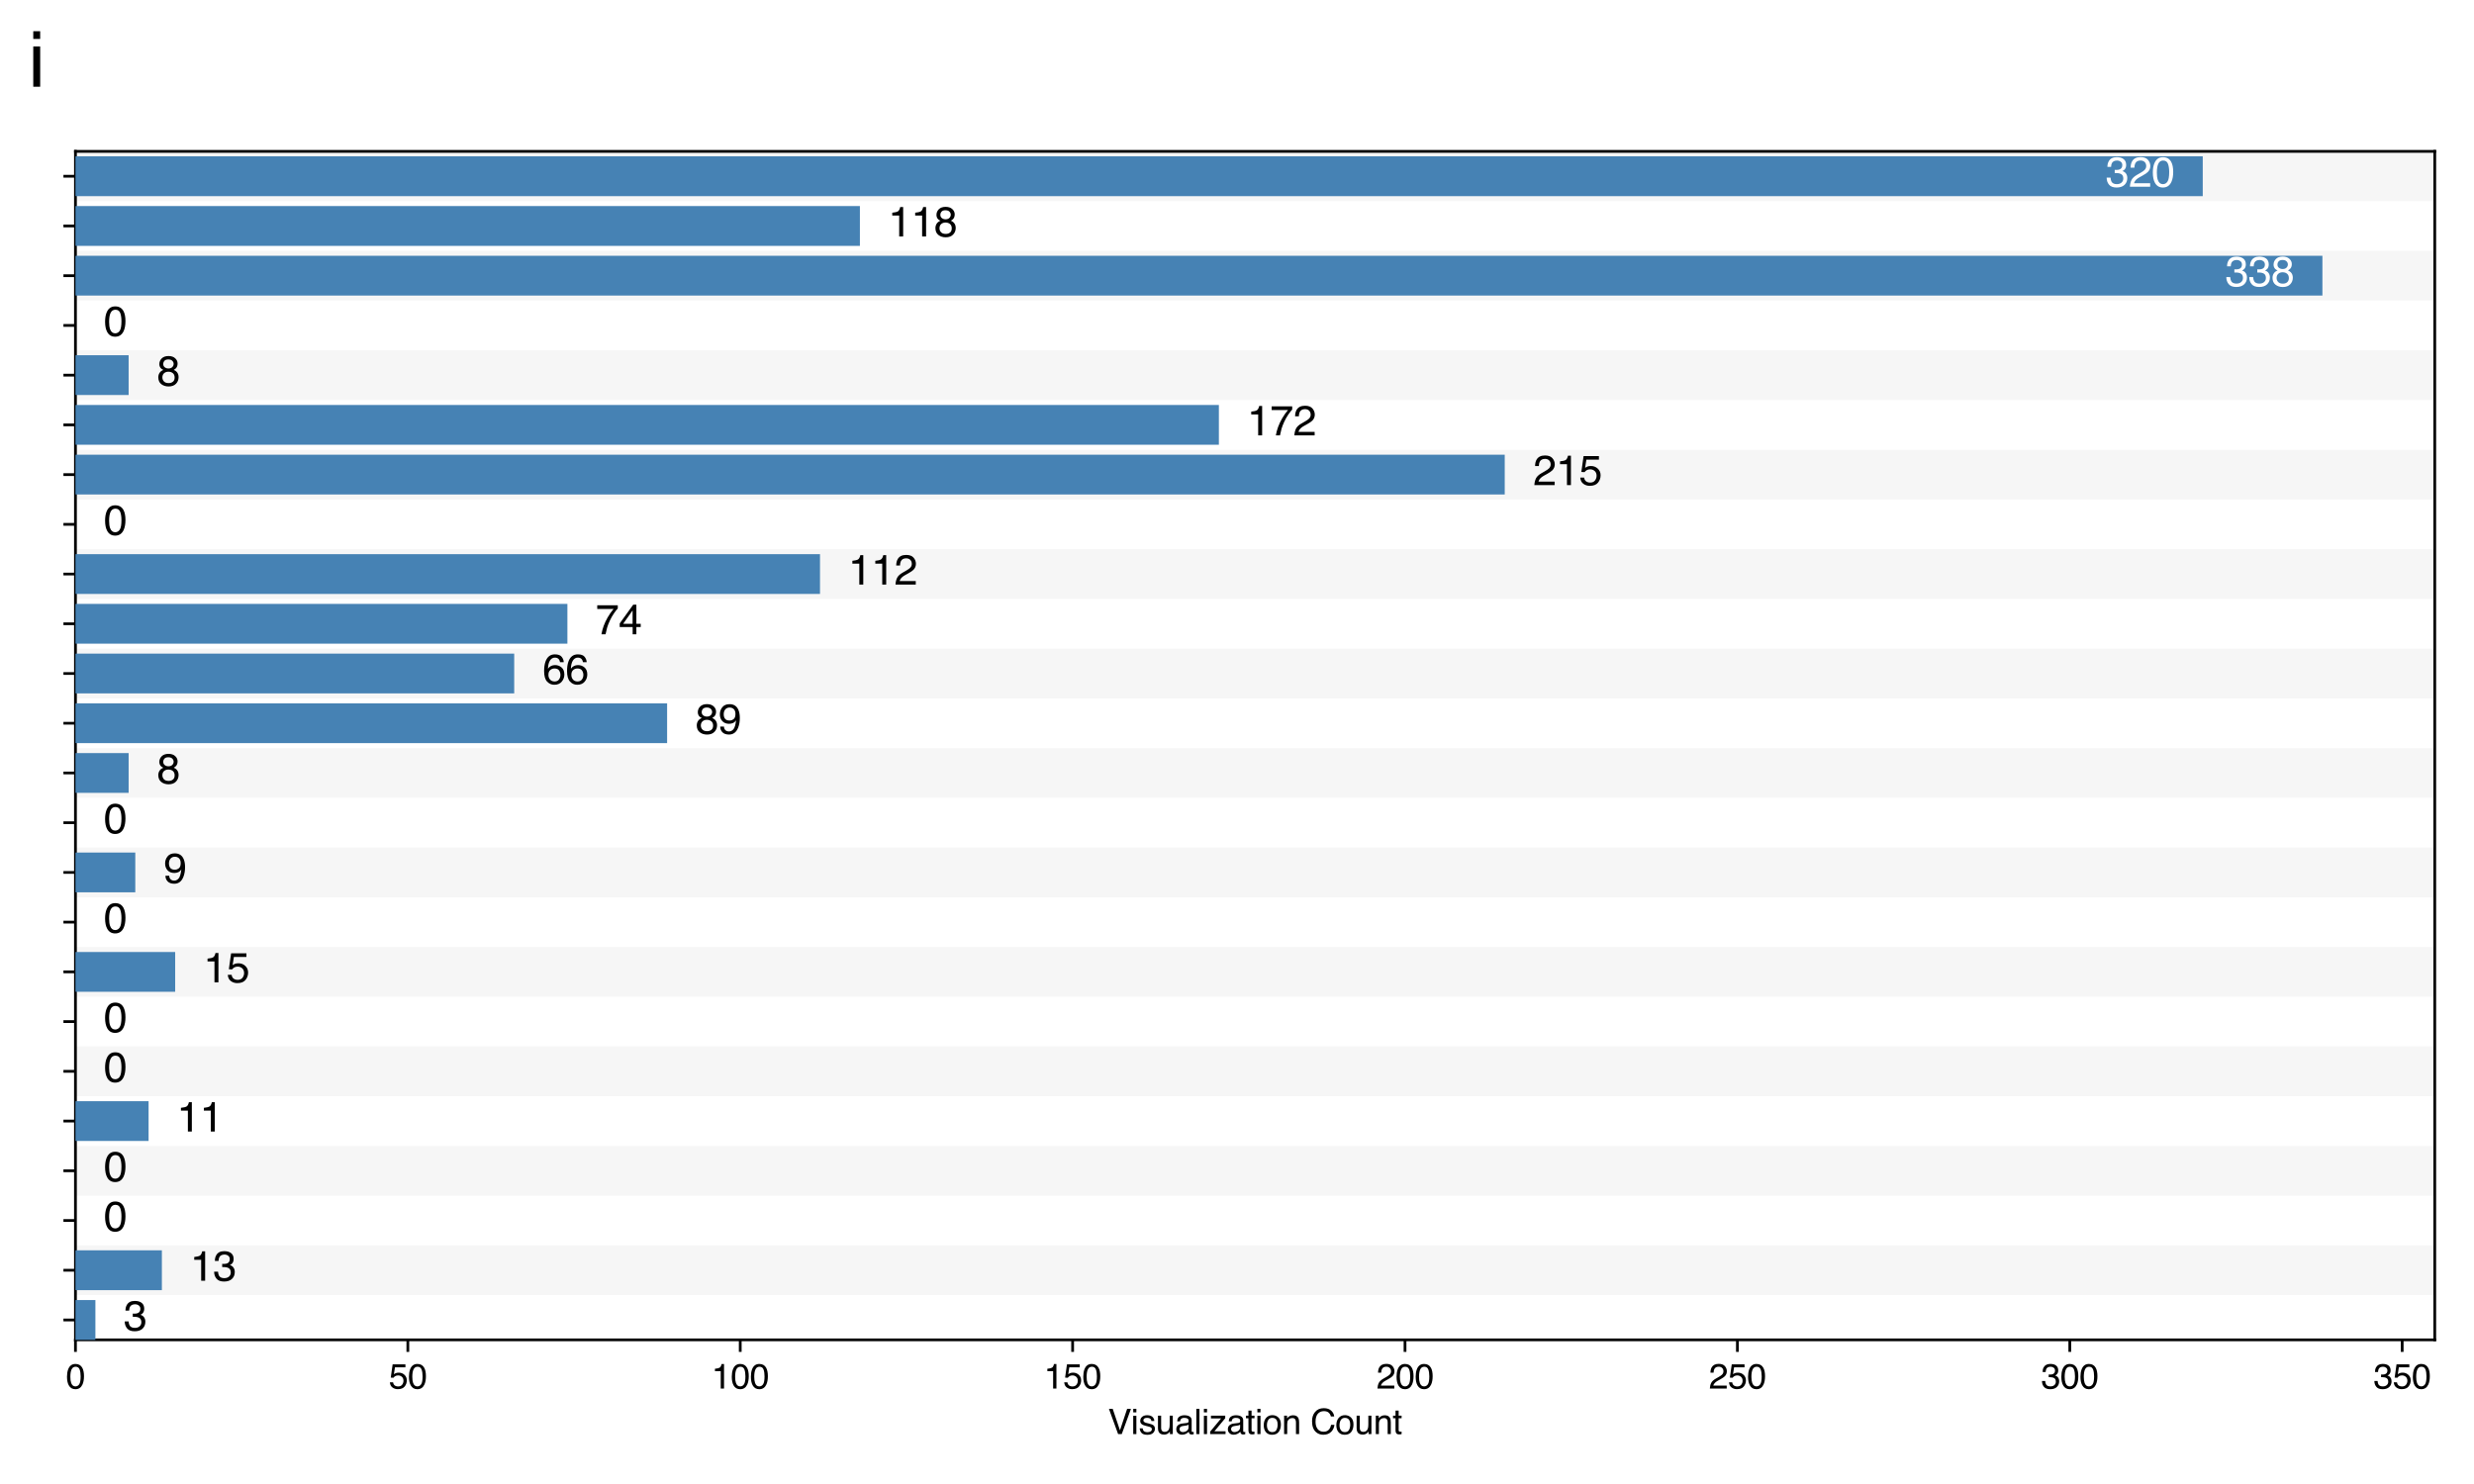 <?xml version="1.0" encoding="utf-8" standalone="no"?>
<!DOCTYPE svg PUBLIC "-//W3C//DTD SVG 1.1//EN"
  "http://www.w3.org/Graphics/SVG/1.1/DTD/svg11.dtd">
<svg xmlns:xlink="http://www.w3.org/1999/xlink" width="720pt" height="432pt" viewBox="0 0 720 432" xmlns="http://www.w3.org/2000/svg" version="1.1">
 <defs>
  <style type="text/css">*{stroke-linejoin: round; stroke-linecap: butt}</style>
 </defs>
 <g id="figure_1">
  <g id="patch_1">
   <path d="M 0 432 
L 720 432 
L 720 0 
L 0 0 
z
" style="fill: #ffffff"/>
  </g>
  <g id="axes_1">
   <g id="patch_2">
    <path d="M 21.96 390.04 
L 708.579 390.04 
L 708.579 44.064 
L 21.96 44.064 
z
" style="fill: #ffffff"/>
   </g>
   <g id="patch_3">
    <path d="M 21.96 44.064 
L 708.579 44.064 
L 708.579 58.54 
L 21.96 58.54 
z
" clip-path="url(#p49ecd5f706)" style="fill: #d3d3d3; opacity: 0.2"/>
   </g>
   <g id="patch_4">
    <path d="M 21.96 73.016 
L 708.579 73.016 
L 708.579 87.492 
L 21.96 87.492 
z
" clip-path="url(#p49ecd5f706)" style="fill: #d3d3d3; opacity: 0.2"/>
   </g>
   <g id="patch_5">
    <path d="M 21.96 101.968 
L 708.579 101.968 
L 708.579 116.444 
L 21.96 116.444 
z
" clip-path="url(#p49ecd5f706)" style="fill: #d3d3d3; opacity: 0.2"/>
   </g>
   <g id="patch_6">
    <path d="M 21.96 130.92 
L 708.579 130.92 
L 708.579 145.396 
L 21.96 145.396 
z
" clip-path="url(#p49ecd5f706)" style="fill: #d3d3d3; opacity: 0.2"/>
   </g>
   <g id="patch_7">
    <path d="M 21.96 159.872 
L 708.579 159.872 
L 708.579 174.348 
L 21.96 174.348 
z
" clip-path="url(#p49ecd5f706)" style="fill: #d3d3d3; opacity: 0.2"/>
   </g>
   <g id="patch_8">
    <path d="M 21.96 188.824 
L 708.579 188.824 
L 708.579 203.3 
L 21.96 203.3 
z
" clip-path="url(#p49ecd5f706)" style="fill: #d3d3d3; opacity: 0.2"/>
   </g>
   <g id="patch_9">
    <path d="M 21.96 217.776 
L 708.579 217.776 
L 708.579 232.252 
L 21.96 232.252 
z
" clip-path="url(#p49ecd5f706)" style="fill: #d3d3d3; opacity: 0.2"/>
   </g>
   <g id="patch_10">
    <path d="M 21.96 246.728 
L 708.579 246.728 
L 708.579 261.204 
L 21.96 261.204 
z
" clip-path="url(#p49ecd5f706)" style="fill: #d3d3d3; opacity: 0.2"/>
   </g>
   <g id="patch_11">
    <path d="M 21.96 275.68 
L 708.579 275.68 
L 708.579 290.156 
L 21.96 290.156 
z
" clip-path="url(#p49ecd5f706)" style="fill: #d3d3d3; opacity: 0.2"/>
   </g>
   <g id="patch_12">
    <path d="M 21.96 304.632 
L 708.579 304.632 
L 708.579 319.108 
L 21.96 319.108 
z
" clip-path="url(#p49ecd5f706)" style="fill: #d3d3d3; opacity: 0.2"/>
   </g>
   <g id="patch_13">
    <path d="M 21.96 333.584 
L 708.579 333.584 
L 708.579 348.06 
L 21.96 348.06 
z
" clip-path="url(#p49ecd5f706)" style="fill: #d3d3d3; opacity: 0.2"/>
   </g>
   <g id="patch_14">
    <path d="M 21.96 362.536 
L 708.579 362.536 
L 708.579 377.012 
L 21.96 377.012 
z
" clip-path="url(#p49ecd5f706)" style="fill: #d3d3d3; opacity: 0.2"/>
   </g>
   <g id="matplotlib.axis_1">
    <g id="xtick_1">
     <g id="line2d_1">
      <defs>
       <path id="m93c057d942" d="M 0 0 
L 0 3.5 
" style="stroke: #000000; stroke-width: 0.8"/>
      </defs>
      <g>
       <use xlink:href="#m93c057d942" x="21.96" y="390.04" style="stroke: #000000; stroke-width: 0.8"/>
      </g>
     </g>
     <g id="text_1">
      <!-- 0 -->
      <g transform="translate(19.18 404.213) scale(0.1 -0.1)">
       <defs>
        <path id="Helvetica-30" d="M 1731 4475 
Q 2600 4475 2988 3759 
Q 3288 3206 3288 2244 
Q 3288 1331 3016 734 
Q 2622 -122 1728 -122 
Q 922 -122 528 578 
Q 200 1163 200 2147 
Q 200 2909 397 3456 
Q 766 4475 1731 4475 
z
M 1725 391 
Q 2163 391 2422 778 
Q 2681 1166 2681 2222 
Q 2681 2984 2493 3476 
Q 2306 3969 1766 3969 
Q 1269 3969 1039 3501 
Q 809 3034 809 2125 
Q 809 1441 956 1025 
Q 1181 391 1725 391 
z
" transform="scale(0.016)"/>
       </defs>
       <use xlink:href="#Helvetica-30"/>
      </g>
     </g>
    </g>
    <g id="xtick_2">
     <g id="line2d_2">
      <g>
       <use xlink:href="#m93c057d942" x="118.694" y="390.04" style="stroke: #000000; stroke-width: 0.8"/>
      </g>
     </g>
     <g id="text_2">
      <!-- 50 -->
      <g transform="translate(113.133 404.213) scale(0.1 -0.1)">
       <defs>
        <path id="Helvetica-35" d="M 791 1141 
Q 847 659 1238 475 
Q 1438 381 1700 381 
Q 2200 381 2440 700 
Q 2681 1019 2681 1406 
Q 2681 1875 2395 2131 
Q 2109 2388 1709 2388 
Q 1419 2388 1211 2275 
Q 1003 2163 856 1963 
L 369 1991 
L 709 4400 
L 3034 4400 
L 3034 3856 
L 1131 3856 
L 941 2613 
Q 1097 2731 1238 2791 
Q 1488 2894 1816 2894 
Q 2431 2894 2859 2497 
Q 3288 2100 3288 1491 
Q 3288 856 2895 371 
Q 2503 -113 1644 -113 
Q 1097 -113 676 195 
Q 256 503 206 1141 
L 791 1141 
z
" transform="scale(0.016)"/>
       </defs>
       <use xlink:href="#Helvetica-35"/>
       <use xlink:href="#Helvetica-30" transform="translate(55.615 0)"/>
      </g>
     </g>
    </g>
    <g id="xtick_3">
     <g id="line2d_3">
      <g>
       <use xlink:href="#m93c057d942" x="215.428" y="390.04" style="stroke: #000000; stroke-width: 0.8"/>
      </g>
     </g>
     <g id="text_3">
      <!-- 100 -->
      <g transform="translate(207.087 404.213) scale(0.1 -0.1)">
       <defs>
        <path id="Helvetica-31" d="M 613 3169 
L 613 3600 
Q 1222 3659 1462 3798 
Q 1703 3938 1822 4456 
L 2266 4456 
L 2266 0 
L 1666 0 
L 1666 3169 
L 613 3169 
z
" transform="scale(0.016)"/>
       </defs>
       <use xlink:href="#Helvetica-31"/>
       <use xlink:href="#Helvetica-30" transform="translate(55.615 0)"/>
       <use xlink:href="#Helvetica-30" transform="translate(111.23 0)"/>
      </g>
     </g>
    </g>
    <g id="xtick_4">
     <g id="line2d_4">
      <g>
       <use xlink:href="#m93c057d942" x="312.163" y="390.04" style="stroke: #000000; stroke-width: 0.8"/>
      </g>
     </g>
     <g id="text_4">
      <!-- 150 -->
      <g transform="translate(303.821 404.213) scale(0.1 -0.1)">
       <use xlink:href="#Helvetica-31"/>
       <use xlink:href="#Helvetica-35" transform="translate(55.615 0)"/>
       <use xlink:href="#Helvetica-30" transform="translate(111.23 0)"/>
      </g>
     </g>
    </g>
    <g id="xtick_5">
     <g id="line2d_5">
      <g>
       <use xlink:href="#m93c057d942" x="408.897" y="390.04" style="stroke: #000000; stroke-width: 0.8"/>
      </g>
     </g>
     <g id="text_5">
      <!-- 200 -->
      <g transform="translate(400.555 404.213) scale(0.1 -0.1)">
       <defs>
        <path id="Helvetica-32" d="M 200 0 
Q 231 578 439 1006 
Q 647 1434 1250 1784 
L 1850 2131 
Q 2253 2366 2416 2531 
Q 2672 2791 2672 3125 
Q 2672 3516 2437 3745 
Q 2203 3975 1813 3975 
Q 1234 3975 1013 3538 
Q 894 3303 881 2888 
L 309 2888 
Q 319 3472 525 3841 
Q 891 4491 1816 4491 
Q 2584 4491 2939 4075 
Q 3294 3659 3294 3150 
Q 3294 2613 2916 2231 
Q 2697 2009 2131 1694 
L 1703 1456 
Q 1397 1288 1222 1134 
Q 909 863 828 531 
L 3272 531 
L 3272 0 
L 200 0 
z
" transform="scale(0.016)"/>
       </defs>
       <use xlink:href="#Helvetica-32"/>
       <use xlink:href="#Helvetica-30" transform="translate(55.615 0)"/>
       <use xlink:href="#Helvetica-30" transform="translate(111.23 0)"/>
      </g>
     </g>
    </g>
    <g id="xtick_6">
     <g id="line2d_6">
      <g>
       <use xlink:href="#m93c057d942" x="505.631" y="390.04" style="stroke: #000000; stroke-width: 0.8"/>
      </g>
     </g>
     <g id="text_6">
      <!-- 250 -->
      <g transform="translate(497.289 404.213) scale(0.1 -0.1)">
       <use xlink:href="#Helvetica-32"/>
       <use xlink:href="#Helvetica-35" transform="translate(55.615 0)"/>
       <use xlink:href="#Helvetica-30" transform="translate(111.23 0)"/>
      </g>
     </g>
    </g>
    <g id="xtick_7">
     <g id="line2d_7">
      <g>
       <use xlink:href="#m93c057d942" x="602.365" y="390.04" style="stroke: #000000; stroke-width: 0.8"/>
      </g>
     </g>
     <g id="text_7">
      <!-- 300 -->
      <g transform="translate(594.024 404.213) scale(0.1 -0.1)">
       <defs>
        <path id="Helvetica-33" d="M 1663 -122 
Q 869 -122 511 314 
Q 153 750 153 1375 
L 741 1375 
Q 778 941 903 744 
Q 1122 391 1694 391 
Q 2138 391 2406 628 
Q 2675 866 2675 1241 
Q 2675 1703 2392 1887 
Q 2109 2072 1606 2072 
Q 1550 2072 1492 2070 
Q 1434 2069 1375 2066 
L 1375 2563 
Q 1463 2553 1522 2550 
Q 1581 2547 1650 2547 
Q 1966 2547 2169 2647 
Q 2525 2822 2525 3272 
Q 2525 3606 2287 3787 
Q 2050 3969 1734 3969 
Q 1172 3969 956 3594 
Q 838 3388 822 3006 
L 266 3006 
Q 266 3506 466 3856 
Q 809 4481 1675 4481 
Q 2359 4481 2734 4176 
Q 3109 3872 3109 3294 
Q 3109 2881 2888 2625 
Q 2750 2466 2531 2375 
Q 2884 2278 3082 2001 
Q 3281 1725 3281 1325 
Q 3281 684 2859 281 
Q 2438 -122 1663 -122 
z
" transform="scale(0.016)"/>
       </defs>
       <use xlink:href="#Helvetica-33"/>
       <use xlink:href="#Helvetica-30" transform="translate(55.615 0)"/>
       <use xlink:href="#Helvetica-30" transform="translate(111.23 0)"/>
      </g>
     </g>
    </g>
    <g id="xtick_8">
     <g id="line2d_8">
      <g>
       <use xlink:href="#m93c057d942" x="699.099" y="390.04" style="stroke: #000000; stroke-width: 0.8"/>
      </g>
     </g>
     <g id="text_8">
      <!-- 350 -->
      <g transform="translate(690.758 404.213) scale(0.1 -0.1)">
       <use xlink:href="#Helvetica-33"/>
       <use xlink:href="#Helvetica-35" transform="translate(55.615 0)"/>
       <use xlink:href="#Helvetica-30" transform="translate(111.23 0)"/>
      </g>
     </g>
    </g>
    <g id="text_9">
     <!-- Visualization Count -->
     <g transform="translate(322.469 417.471) scale(0.1 -0.1)">
      <defs>
       <path id="Helvetica-56" d="M 850 4591 
L 2169 681 
L 3472 4591 
L 4169 4591 
L 2494 0 
L 1834 0 
L 163 4591 
L 850 4591 
z
" transform="scale(0.016)"/>
       <path id="Helvetica-69" d="M 413 3331 
L 984 3331 
L 984 0 
L 413 0 
L 413 3331 
z
M 413 4591 
L 984 4591 
L 984 3953 
L 413 3953 
L 413 4591 
z
" transform="scale(0.016)"/>
       <path id="Helvetica-73" d="M 747 1050 
Q 772 769 888 619 
Q 1100 347 1625 347 
Q 1938 347 2175 483 
Q 2413 619 2413 903 
Q 2413 1119 2222 1231 
Q 2100 1300 1741 1391 
L 1294 1503 
Q 866 1609 663 1741 
Q 300 1969 300 2372 
Q 300 2847 642 3140 
Q 984 3434 1563 3434 
Q 2319 3434 2653 2991 
Q 2863 2709 2856 2384 
L 2325 2384 
Q 2309 2575 2191 2731 
Q 1997 2953 1519 2953 
Q 1200 2953 1036 2831 
Q 872 2709 872 2509 
Q 872 2291 1088 2159 
Q 1213 2081 1456 2022 
L 1828 1931 
Q 2434 1784 2641 1647 
Q 2969 1431 2969 969 
Q 2969 522 2630 197 
Q 2291 -128 1597 -128 
Q 850 -128 539 211 
Q 228 550 206 1050 
L 747 1050 
z
M 1578 3428 
L 1578 3428 
z
" transform="scale(0.016)"/>
       <path id="Helvetica-75" d="M 975 3347 
L 975 1125 
Q 975 869 1056 706 
Q 1206 406 1616 406 
Q 2203 406 2416 931 
Q 2531 1213 2531 1703 
L 2531 3347 
L 3094 3347 
L 3094 0 
L 2563 0 
L 2569 494 
Q 2459 303 2297 172 
Q 1975 -91 1516 -91 
Q 800 -91 541 388 
Q 400 644 400 1072 
L 400 3347 
L 975 3347 
z
M 1747 3428 
L 1747 3428 
z
" transform="scale(0.016)"/>
       <path id="Helvetica-61" d="M 844 891 
Q 844 647 1022 506 
Q 1200 366 1444 366 
Q 1741 366 2019 503 
Q 2488 731 2488 1250 
L 2488 1703 
Q 2384 1638 2221 1594 
Q 2059 1550 1903 1531 
L 1563 1488 
Q 1256 1447 1103 1359 
Q 844 1213 844 891 
z
M 2206 2028 
Q 2400 2053 2466 2191 
Q 2503 2266 2503 2406 
Q 2503 2694 2298 2823 
Q 2094 2953 1713 2953 
Q 1272 2953 1088 2716 
Q 984 2584 953 2325 
L 428 2325 
Q 444 2944 830 3186 
Q 1216 3428 1725 3428 
Q 2316 3428 2684 3203 
Q 3050 2978 3050 2503 
L 3050 575 
Q 3050 488 3086 434 
Q 3122 381 3238 381 
Q 3275 381 3322 386 
Q 3369 391 3422 400 
L 3422 -16 
Q 3291 -53 3222 -62 
Q 3153 -72 3034 -72 
Q 2744 -72 2613 134 
Q 2544 244 2516 444 
Q 2344 219 2022 53 
Q 1700 -113 1313 -113 
Q 847 -113 551 170 
Q 256 453 256 878 
Q 256 1344 547 1600 
Q 838 1856 1309 1916 
L 2206 2028 
z
M 1741 3428 
L 1741 3428 
z
" transform="scale(0.016)"/>
       <path id="Helvetica-6c" d="M 428 4591 
L 991 4591 
L 991 0 
L 428 0 
L 428 4591 
z
" transform="scale(0.016)"/>
       <path id="Helvetica-7a" d="M 163 444 
L 2147 2844 
L 309 2844 
L 309 3347 
L 2903 3347 
L 2903 2888 
L 931 503 
L 2963 503 
L 2963 0 
L 163 0 
L 163 444 
z
M 1609 3428 
L 1609 3428 
z
" transform="scale(0.016)"/>
       <path id="Helvetica-74" d="M 525 4281 
L 1094 4281 
L 1094 3347 
L 1628 3347 
L 1628 2888 
L 1094 2888 
L 1094 703 
Q 1094 528 1213 469 
Q 1278 434 1431 434 
Q 1472 434 1519 436 
Q 1566 438 1628 444 
L 1628 0 
Q 1531 -28 1426 -40 
Q 1322 -53 1200 -53 
Q 806 -53 665 148 
Q 525 350 525 672 
L 525 2888 
L 72 2888 
L 72 3347 
L 525 3347 
L 525 4281 
z
" transform="scale(0.016)"/>
       <path id="Helvetica-6f" d="M 1741 363 
Q 2300 363 2508 786 
Q 2716 1209 2716 1728 
Q 2716 2197 2566 2491 
Q 2328 2953 1747 2953 
Q 1231 2953 997 2559 
Q 763 2166 763 1609 
Q 763 1075 997 719 
Q 1231 363 1741 363 
z
M 1763 3444 
Q 2409 3444 2856 3012 
Q 3303 2581 3303 1744 
Q 3303 934 2909 406 
Q 2516 -122 1688 -122 
Q 997 -122 590 345 
Q 184 813 184 1600 
Q 184 2444 612 2944 
Q 1041 3444 1763 3444 
z
M 1744 3428 
L 1744 3428 
z
" transform="scale(0.016)"/>
       <path id="Helvetica-6e" d="M 413 3347 
L 947 3347 
L 947 2872 
Q 1184 3166 1450 3294 
Q 1716 3422 2041 3422 
Q 2753 3422 3003 2925 
Q 3141 2653 3141 2147 
L 3141 0 
L 2569 0 
L 2569 2109 
Q 2569 2416 2478 2603 
Q 2328 2916 1934 2916 
Q 1734 2916 1606 2875 
Q 1375 2806 1200 2600 
Q 1059 2434 1017 2257 
Q 975 2081 975 1753 
L 975 0 
L 413 0 
L 413 3347 
z
M 1734 3428 
L 1734 3428 
z
" transform="scale(0.016)"/>
       <path id="Helvetica-20" transform="scale(0.016)"/>
       <path id="Helvetica-43" d="M 2422 4716 
Q 3294 4716 3775 4256 
Q 4256 3797 4309 3213 
L 3703 3213 
Q 3600 3656 3292 3915 
Q 2984 4175 2428 4175 
Q 1750 4175 1333 3698 
Q 916 3222 916 2238 
Q 916 1431 1292 929 
Q 1669 428 2416 428 
Q 3103 428 3463 956 
Q 3653 1234 3747 1688 
L 4353 1688 
Q 4272 963 3816 472 
Q 3269 -119 2341 -119 
Q 1541 -119 997 366 
Q 281 1006 281 2344 
Q 281 3359 819 4009 
Q 1400 4716 2422 4716 
z
M 2297 4716 
L 2297 4716 
z
" transform="scale(0.016)"/>
      </defs>
      <use xlink:href="#Helvetica-56"/>
      <use xlink:href="#Helvetica-69" transform="translate(66.699 0)"/>
      <use xlink:href="#Helvetica-73" transform="translate(88.916 0)"/>
      <use xlink:href="#Helvetica-75" transform="translate(138.916 0)"/>
      <use xlink:href="#Helvetica-61" transform="translate(194.531 0)"/>
      <use xlink:href="#Helvetica-6c" transform="translate(250.146 0)"/>
      <use xlink:href="#Helvetica-69" transform="translate(272.363 0)"/>
      <use xlink:href="#Helvetica-7a" transform="translate(294.58 0)"/>
      <use xlink:href="#Helvetica-61" transform="translate(344.58 0)"/>
      <use xlink:href="#Helvetica-74" transform="translate(400.195 0)"/>
      <use xlink:href="#Helvetica-69" transform="translate(427.979 0)"/>
      <use xlink:href="#Helvetica-6f" transform="translate(450.195 0)"/>
      <use xlink:href="#Helvetica-6e" transform="translate(505.811 0)"/>
      <use xlink:href="#Helvetica-20" transform="translate(561.426 0)"/>
      <use xlink:href="#Helvetica-43" transform="translate(589.209 0)"/>
      <use xlink:href="#Helvetica-6f" transform="translate(661.426 0)"/>
      <use xlink:href="#Helvetica-75" transform="translate(717.041 0)"/>
      <use xlink:href="#Helvetica-6e" transform="translate(772.656 0)"/>
      <use xlink:href="#Helvetica-74" transform="translate(828.271 0)"/>
     </g>
    </g>
   </g>
   <g id="matplotlib.axis_2">
    <g id="ytick_1">
     <g id="line2d_9">
      <defs>
       <path id="m9083e3bf44" d="M 0 0 
L -3.5 0 
" style="stroke: #000000; stroke-width: 0.8"/>
      </defs>
      <g>
       <use xlink:href="#m9083e3bf44" x="21.96" y="51.302" style="stroke: #000000; stroke-width: 0.8"/>
      </g>
     </g>
    </g>
    <g id="ytick_2">
     <g id="line2d_10">
      <g>
       <use xlink:href="#m9083e3bf44" x="21.96" y="65.778" style="stroke: #000000; stroke-width: 0.8"/>
      </g>
     </g>
    </g>
    <g id="ytick_3">
     <g id="line2d_11">
      <g>
       <use xlink:href="#m9083e3bf44" x="21.96" y="80.254" style="stroke: #000000; stroke-width: 0.8"/>
      </g>
     </g>
    </g>
    <g id="ytick_4">
     <g id="line2d_12">
      <g>
       <use xlink:href="#m9083e3bf44" x="21.96" y="94.73" style="stroke: #000000; stroke-width: 0.8"/>
      </g>
     </g>
    </g>
    <g id="ytick_5">
     <g id="line2d_13">
      <g>
       <use xlink:href="#m9083e3bf44" x="21.96" y="109.206" style="stroke: #000000; stroke-width: 0.8"/>
      </g>
     </g>
    </g>
    <g id="ytick_6">
     <g id="line2d_14">
      <g>
       <use xlink:href="#m9083e3bf44" x="21.96" y="123.682" style="stroke: #000000; stroke-width: 0.8"/>
      </g>
     </g>
    </g>
    <g id="ytick_7">
     <g id="line2d_15">
      <g>
       <use xlink:href="#m9083e3bf44" x="21.96" y="138.158" style="stroke: #000000; stroke-width: 0.8"/>
      </g>
     </g>
    </g>
    <g id="ytick_8">
     <g id="line2d_16">
      <g>
       <use xlink:href="#m9083e3bf44" x="21.96" y="152.634" style="stroke: #000000; stroke-width: 0.8"/>
      </g>
     </g>
    </g>
    <g id="ytick_9">
     <g id="line2d_17">
      <g>
       <use xlink:href="#m9083e3bf44" x="21.96" y="167.11" style="stroke: #000000; stroke-width: 0.8"/>
      </g>
     </g>
    </g>
    <g id="ytick_10">
     <g id="line2d_18">
      <g>
       <use xlink:href="#m9083e3bf44" x="21.96" y="181.586" style="stroke: #000000; stroke-width: 0.8"/>
      </g>
     </g>
    </g>
    <g id="ytick_11">
     <g id="line2d_19">
      <g>
       <use xlink:href="#m9083e3bf44" x="21.96" y="196.062" style="stroke: #000000; stroke-width: 0.8"/>
      </g>
     </g>
    </g>
    <g id="ytick_12">
     <g id="line2d_20">
      <g>
       <use xlink:href="#m9083e3bf44" x="21.96" y="210.538" style="stroke: #000000; stroke-width: 0.8"/>
      </g>
     </g>
    </g>
    <g id="ytick_13">
     <g id="line2d_21">
      <g>
       <use xlink:href="#m9083e3bf44" x="21.96" y="225.014" style="stroke: #000000; stroke-width: 0.8"/>
      </g>
     </g>
    </g>
    <g id="ytick_14">
     <g id="line2d_22">
      <g>
       <use xlink:href="#m9083e3bf44" x="21.96" y="239.49" style="stroke: #000000; stroke-width: 0.8"/>
      </g>
     </g>
    </g>
    <g id="ytick_15">
     <g id="line2d_23">
      <g>
       <use xlink:href="#m9083e3bf44" x="21.96" y="253.966" style="stroke: #000000; stroke-width: 0.8"/>
      </g>
     </g>
    </g>
    <g id="ytick_16">
     <g id="line2d_24">
      <g>
       <use xlink:href="#m9083e3bf44" x="21.96" y="268.442" style="stroke: #000000; stroke-width: 0.8"/>
      </g>
     </g>
    </g>
    <g id="ytick_17">
     <g id="line2d_25">
      <g>
       <use xlink:href="#m9083e3bf44" x="21.96" y="282.918" style="stroke: #000000; stroke-width: 0.8"/>
      </g>
     </g>
    </g>
    <g id="ytick_18">
     <g id="line2d_26">
      <g>
       <use xlink:href="#m9083e3bf44" x="21.96" y="297.394" style="stroke: #000000; stroke-width: 0.8"/>
      </g>
     </g>
    </g>
    <g id="ytick_19">
     <g id="line2d_27">
      <g>
       <use xlink:href="#m9083e3bf44" x="21.96" y="311.87" style="stroke: #000000; stroke-width: 0.8"/>
      </g>
     </g>
    </g>
    <g id="ytick_20">
     <g id="line2d_28">
      <g>
       <use xlink:href="#m9083e3bf44" x="21.96" y="326.346" style="stroke: #000000; stroke-width: 0.8"/>
      </g>
     </g>
    </g>
    <g id="ytick_21">
     <g id="line2d_29">
      <g>
       <use xlink:href="#m9083e3bf44" x="21.96" y="340.822" style="stroke: #000000; stroke-width: 0.8"/>
      </g>
     </g>
    </g>
    <g id="ytick_22">
     <g id="line2d_30">
      <g>
       <use xlink:href="#m9083e3bf44" x="21.96" y="355.298" style="stroke: #000000; stroke-width: 0.8"/>
      </g>
     </g>
    </g>
    <g id="ytick_23">
     <g id="line2d_31">
      <g>
       <use xlink:href="#m9083e3bf44" x="21.96" y="369.774" style="stroke: #000000; stroke-width: 0.8"/>
      </g>
     </g>
    </g>
    <g id="ytick_24">
     <g id="line2d_32">
      <g>
       <use xlink:href="#m9083e3bf44" x="21.96" y="384.25" style="stroke: #000000; stroke-width: 0.8"/>
      </g>
     </g>
    </g>
   </g>
   <g id="patch_15">
    <path d="M 21.96 390.04 
L 21.96 44.064 
" style="fill: none; stroke: #000000; stroke-width: 0.8; stroke-linejoin: miter; stroke-linecap: square"/>
   </g>
   <g id="patch_16">
    <path d="M 708.579 390.04 
L 708.579 44.064 
" style="fill: none; stroke: #000000; stroke-width: 0.8; stroke-linejoin: miter; stroke-linecap: square"/>
   </g>
   <g id="patch_17">
    <path d="M 21.96 390.04 
L 708.579 390.04 
" style="fill: none; stroke: #000000; stroke-width: 0.8; stroke-linejoin: miter; stroke-linecap: square"/>
   </g>
   <g id="patch_18">
    <path d="M 21.96 44.064 
L 708.579 44.064 
" style="fill: none; stroke: #000000; stroke-width: 0.8; stroke-linejoin: miter; stroke-linecap: square"/>
   </g>
   <g id="patch_19">
    <path d="M 21.96 45.512 
L 641.059 45.512 
L 641.059 57.092 
L 21.96 57.092 
z
" clip-path="url(#p49ecd5f706)" style="fill: #4682b4"/>
   </g>
   <g id="patch_20">
    <path d="M 21.96 59.988 
L 250.253 59.988 
L 250.253 71.568 
L 21.96 71.568 
z
" clip-path="url(#p49ecd5f706)" style="fill: #4682b4"/>
   </g>
   <g id="patch_21">
    <path d="M 21.96 74.464 
L 675.883 74.464 
L 675.883 86.044 
L 21.96 86.044 
z
" clip-path="url(#p49ecd5f706)" style="fill: #4682b4"/>
   </g>
   <g id="patch_22">
    <path d="M 21.96 88.94 
L 21.96 88.94 
L 21.96 100.52 
L 21.96 100.52 
z
" clip-path="url(#p49ecd5f706)" style="fill: #4682b4"/>
   </g>
   <g id="patch_23">
    <path d="M 21.96 103.416 
L 37.437 103.416 
L 37.437 114.996 
L 21.96 114.996 
z
" clip-path="url(#p49ecd5f706)" style="fill: #4682b4"/>
   </g>
   <g id="patch_24">
    <path d="M 21.96 117.892 
L 354.726 117.892 
L 354.726 129.472 
L 21.96 129.472 
z
" clip-path="url(#p49ecd5f706)" style="fill: #4682b4"/>
   </g>
   <g id="patch_25">
    <path d="M 21.96 132.367 
L 437.917 132.367 
L 437.917 143.948 
L 21.96 143.948 
z
" clip-path="url(#p49ecd5f706)" style="fill: #4682b4"/>
   </g>
   <g id="patch_26">
    <path d="M 21.96 146.843 
L 21.96 146.843 
L 21.96 158.424 
L 21.96 158.424 
z
" clip-path="url(#p49ecd5f706)" style="fill: #4682b4"/>
   </g>
   <g id="patch_27">
    <path d="M 21.96 161.319 
L 238.645 161.319 
L 238.645 172.9 
L 21.96 172.9 
z
" clip-path="url(#p49ecd5f706)" style="fill: #4682b4"/>
   </g>
   <g id="patch_28">
    <path d="M 21.96 175.795 
L 165.127 175.795 
L 165.127 187.376 
L 21.96 187.376 
z
" clip-path="url(#p49ecd5f706)" style="fill: #4682b4"/>
   </g>
   <g id="patch_29">
    <path d="M 21.96 190.271 
L 149.649 190.271 
L 149.649 201.852 
L 21.96 201.852 
z
" clip-path="url(#p49ecd5f706)" style="fill: #4682b4"/>
   </g>
   <g id="patch_30">
    <path d="M 21.96 204.747 
L 194.147 204.747 
L 194.147 216.328 
L 21.96 216.328 
z
" clip-path="url(#p49ecd5f706)" style="fill: #4682b4"/>
   </g>
   <g id="patch_31">
    <path d="M 21.96 219.223 
L 37.437 219.223 
L 37.437 230.804 
L 21.96 230.804 
z
" clip-path="url(#p49ecd5f706)" style="fill: #4682b4"/>
   </g>
   <g id="patch_32">
    <path d="M 21.96 233.699 
L 21.96 233.699 
L 21.96 245.28 
L 21.96 245.28 
z
" clip-path="url(#p49ecd5f706)" style="fill: #4682b4"/>
   </g>
   <g id="patch_33">
    <path d="M 21.96 248.175 
L 39.372 248.175 
L 39.372 259.756 
L 21.96 259.756 
z
" clip-path="url(#p49ecd5f706)" style="fill: #4682b4"/>
   </g>
   <g id="patch_34">
    <path d="M 21.96 262.651 
L 21.96 262.651 
L 21.96 274.232 
L 21.96 274.232 
z
" clip-path="url(#p49ecd5f706)" style="fill: #4682b4"/>
   </g>
   <g id="patch_35">
    <path d="M 21.96 277.127 
L 50.98 277.127 
L 50.98 288.708 
L 21.96 288.708 
z
" clip-path="url(#p49ecd5f706)" style="fill: #4682b4"/>
   </g>
   <g id="patch_36">
    <path d="M 21.96 291.603 
L 21.96 291.603 
L 21.96 303.184 
L 21.96 303.184 
z
" clip-path="url(#p49ecd5f706)" style="fill: #4682b4"/>
   </g>
   <g id="patch_37">
    <path d="M 21.96 306.079 
L 21.96 306.079 
L 21.96 317.66 
L 21.96 317.66 
z
" clip-path="url(#p49ecd5f706)" style="fill: #4682b4"/>
   </g>
   <g id="patch_38">
    <path d="M 21.96 320.555 
L 43.242 320.555 
L 43.242 332.136 
L 21.96 332.136 
z
" clip-path="url(#p49ecd5f706)" style="fill: #4682b4"/>
   </g>
   <g id="patch_39">
    <path d="M 21.96 335.031 
L 21.96 335.031 
L 21.96 346.612 
L 21.96 346.612 
z
" clip-path="url(#p49ecd5f706)" style="fill: #4682b4"/>
   </g>
   <g id="patch_40">
    <path d="M 21.96 349.507 
L 21.96 349.507 
L 21.96 361.088 
L 21.96 361.088 
z
" clip-path="url(#p49ecd5f706)" style="fill: #4682b4"/>
   </g>
   <g id="patch_41">
    <path d="M 21.96 363.983 
L 47.111 363.983 
L 47.111 375.564 
L 21.96 375.564 
z
" clip-path="url(#p49ecd5f706)" style="fill: #4682b4"/>
   </g>
   <g id="patch_42">
    <path d="M 21.96 378.459 
L 27.764 378.459 
L 27.764 390.04 
L 21.96 390.04 
z
" clip-path="url(#p49ecd5f706)" style="fill: #4682b4"/>
   </g>
   <g id="text_10">
    <!-- 320 -->
    <g style="fill: #ffffff" transform="translate(612.8 54.355) scale(0.12 -0.12)">
     <use xlink:href="#Helvetica-33"/>
     <use xlink:href="#Helvetica-32" transform="translate(55.615 0)"/>
     <use xlink:href="#Helvetica-30" transform="translate(111.23 0)"/>
    </g>
   </g>
   <g id="text_11">
    <!-- 118 -->
    <g transform="translate(258.492 68.831) scale(0.12 -0.12)">
     <defs>
      <path id="Helvetica-38" d="M 1741 2600 
Q 2113 2600 2322 2808 
Q 2531 3016 2531 3303 
Q 2531 3553 2331 3762 
Q 2131 3972 1722 3972 
Q 1316 3972 1134 3762 
Q 953 3553 953 3272 
Q 953 2956 1187 2778 
Q 1422 2600 1741 2600 
z
M 1775 384 
Q 2166 384 2423 595 
Q 2681 806 2681 1225 
Q 2681 1659 2415 1884 
Q 2150 2109 1734 2109 
Q 1331 2109 1076 1879 
Q 822 1650 822 1244 
Q 822 894 1055 639 
Q 1288 384 1775 384 
z
M 975 2384 
Q 741 2484 609 2619 
Q 363 2869 363 3269 
Q 363 3769 725 4128 
Q 1088 4488 1753 4488 
Q 2397 4488 2762 4148 
Q 3128 3809 3128 3356 
Q 3128 2938 2916 2678 
Q 2797 2531 2547 2391 
Q 2825 2263 2984 2097 
Q 3281 1784 3281 1284 
Q 3281 694 2884 283 
Q 2488 -128 1763 -128 
Q 1109 -128 657 226 
Q 206 581 206 1256 
Q 206 1653 400 1942 
Q 594 2231 975 2384 
z
" transform="scale(0.016)"/>
     </defs>
     <use xlink:href="#Helvetica-31"/>
     <use xlink:href="#Helvetica-31" transform="translate(55.615 0)"/>
     <use xlink:href="#Helvetica-38" transform="translate(111.23 0)"/>
    </g>
   </g>
   <g id="text_12">
    <!-- 338 -->
    <g style="fill: #ffffff" transform="translate(647.624 83.307) scale(0.12 -0.12)">
     <use xlink:href="#Helvetica-33"/>
     <use xlink:href="#Helvetica-33" transform="translate(55.615 0)"/>
     <use xlink:href="#Helvetica-38" transform="translate(111.23 0)"/>
    </g>
   </g>
   <g id="text_13">
    <!-- 0 -->
    <g transform="translate(30.199 97.783) scale(0.12 -0.12)">
     <use xlink:href="#Helvetica-30"/>
    </g>
   </g>
   <g id="text_14">
    <!-- 8 -->
    <g transform="translate(45.677 112.259) scale(0.12 -0.12)">
     <use xlink:href="#Helvetica-38"/>
    </g>
   </g>
   <g id="text_15">
    <!-- 172 -->
    <g transform="translate(362.965 126.735) scale(0.12 -0.12)">
     <defs>
      <path id="Helvetica-37" d="M 3347 4400 
L 3347 3909 
Q 3131 3700 2773 3181 
Q 2416 2663 2141 2063 
Q 1869 1478 1728 997 
Q 1638 688 1494 0 
L 872 0 
Q 1084 1281 1809 2550 
Q 2238 3294 2709 3834 
L 234 3834 
L 234 4400 
L 3347 4400 
z
" transform="scale(0.016)"/>
     </defs>
     <use xlink:href="#Helvetica-31"/>
     <use xlink:href="#Helvetica-37" transform="translate(55.615 0)"/>
     <use xlink:href="#Helvetica-32" transform="translate(111.23 0)"/>
    </g>
   </g>
   <g id="text_16">
    <!-- 215 -->
    <g transform="translate(446.156 141.211) scale(0.12 -0.12)">
     <use xlink:href="#Helvetica-32"/>
     <use xlink:href="#Helvetica-31" transform="translate(55.615 0)"/>
     <use xlink:href="#Helvetica-35" transform="translate(111.23 0)"/>
    </g>
   </g>
   <g id="text_17">
    <!-- 0 -->
    <g transform="translate(30.199 155.687) scale(0.12 -0.12)">
     <use xlink:href="#Helvetica-30"/>
    </g>
   </g>
   <g id="text_18">
    <!-- 112 -->
    <g transform="translate(246.884 170.163) scale(0.12 -0.12)">
     <use xlink:href="#Helvetica-31"/>
     <use xlink:href="#Helvetica-31" transform="translate(55.615 0)"/>
     <use xlink:href="#Helvetica-32" transform="translate(111.23 0)"/>
    </g>
   </g>
   <g id="text_19">
    <!-- 74 -->
    <g transform="translate(173.366 184.639) scale(0.12 -0.12)">
     <defs>
      <path id="Helvetica-34" d="M 2116 1584 
L 2116 3613 
L 681 1584 
L 2116 1584 
z
M 2125 0 
L 2125 1094 
L 163 1094 
L 163 1644 
L 2213 4488 
L 2688 4488 
L 2688 1584 
L 3347 1584 
L 3347 1094 
L 2688 1094 
L 2688 0 
L 2125 0 
z
" transform="scale(0.016)"/>
     </defs>
     <use xlink:href="#Helvetica-37"/>
     <use xlink:href="#Helvetica-34" transform="translate(55.615 0)"/>
    </g>
   </g>
   <g id="text_20">
    <!-- 66 -->
    <g transform="translate(157.889 199.115) scale(0.12 -0.12)">
     <defs>
      <path id="Helvetica-36" d="M 1872 4494 
Q 2622 4494 2917 4105 
Q 3213 3716 3213 3303 
L 2656 3303 
Q 2606 3569 2497 3719 
Q 2294 4000 1881 4000 
Q 1409 4000 1131 3564 
Q 853 3128 822 2316 
Q 1016 2600 1309 2741 
Q 1578 2866 1909 2866 
Q 2472 2866 2890 2506 
Q 3309 2147 3309 1434 
Q 3309 825 2912 354 
Q 2516 -116 1781 -116 
Q 1153 -116 697 361 
Q 241 838 241 1966 
Q 241 2800 444 3381 
Q 834 4494 1872 4494 
z
M 1831 384 
Q 2275 384 2495 682 
Q 2716 981 2716 1388 
Q 2716 1731 2519 2042 
Q 2322 2353 1803 2353 
Q 1441 2353 1167 2112 
Q 894 1872 894 1388 
Q 894 963 1142 673 
Q 1391 384 1831 384 
z
" transform="scale(0.016)"/>
     </defs>
     <use xlink:href="#Helvetica-36"/>
     <use xlink:href="#Helvetica-36" transform="translate(55.615 0)"/>
    </g>
   </g>
   <g id="text_21">
    <!-- 89 -->
    <g transform="translate(202.386 213.591) scale(0.12 -0.12)">
     <defs>
      <path id="Helvetica-39" d="M 850 1081 
Q 875 616 1209 438 
Q 1381 344 1597 344 
Q 2000 344 2284 680 
Q 2569 1016 2688 2044 
Q 2500 1747 2223 1626 
Q 1947 1506 1628 1506 
Q 981 1506 604 1909 
Q 228 2313 228 2947 
Q 228 3556 600 4018 
Q 972 4481 1697 4481 
Q 2675 4481 3047 3600 
Q 3253 3116 3253 2388 
Q 3253 1566 3006 931 
Q 2597 -125 1619 -125 
Q 963 -125 622 219 
Q 281 563 281 1081 
L 850 1081 
z
M 1703 2000 
Q 2038 2000 2314 2220 
Q 2591 2441 2591 2991 
Q 2591 3484 2342 3726 
Q 2094 3969 1709 3969 
Q 1297 3969 1055 3692 
Q 813 3416 813 2953 
Q 813 2516 1025 2258 
Q 1238 2000 1703 2000 
z
" transform="scale(0.016)"/>
     </defs>
     <use xlink:href="#Helvetica-38"/>
     <use xlink:href="#Helvetica-39" transform="translate(55.615 0)"/>
    </g>
   </g>
   <g id="text_22">
    <!-- 8 -->
    <g transform="translate(45.677 228.067) scale(0.12 -0.12)">
     <use xlink:href="#Helvetica-38"/>
    </g>
   </g>
   <g id="text_23">
    <!-- 0 -->
    <g transform="translate(30.199 242.543) scale(0.12 -0.12)">
     <use xlink:href="#Helvetica-30"/>
    </g>
   </g>
   <g id="text_24">
    <!-- 9 -->
    <g transform="translate(47.612 257.019) scale(0.12 -0.12)">
     <use xlink:href="#Helvetica-39"/>
    </g>
   </g>
   <g id="text_25">
    <!-- 0 -->
    <g transform="translate(30.199 271.495) scale(0.12 -0.12)">
     <use xlink:href="#Helvetica-30"/>
    </g>
   </g>
   <g id="text_26">
    <!-- 15 -->
    <g transform="translate(59.22 285.971) scale(0.12 -0.12)">
     <use xlink:href="#Helvetica-31"/>
     <use xlink:href="#Helvetica-35" transform="translate(55.615 0)"/>
    </g>
   </g>
   <g id="text_27">
    <!-- 0 -->
    <g transform="translate(30.199 300.447) scale(0.12 -0.12)">
     <use xlink:href="#Helvetica-30"/>
    </g>
   </g>
   <g id="text_28">
    <!-- 0 -->
    <g transform="translate(30.199 314.923) scale(0.12 -0.12)">
     <use xlink:href="#Helvetica-30"/>
    </g>
   </g>
   <g id="text_29">
    <!-- 11 -->
    <g transform="translate(51.481 329.399) scale(0.12 -0.12)">
     <use xlink:href="#Helvetica-31"/>
     <use xlink:href="#Helvetica-31" transform="translate(55.615 0)"/>
    </g>
   </g>
   <g id="text_30">
    <!-- 0 -->
    <g transform="translate(30.199 343.875) scale(0.12 -0.12)">
     <use xlink:href="#Helvetica-30"/>
    </g>
   </g>
   <g id="text_31">
    <!-- 0 -->
    <g transform="translate(30.199 358.351) scale(0.12 -0.12)">
     <use xlink:href="#Helvetica-30"/>
    </g>
   </g>
   <g id="text_32">
    <!-- 13 -->
    <g transform="translate(55.35 372.827) scale(0.12 -0.12)">
     <use xlink:href="#Helvetica-31"/>
     <use xlink:href="#Helvetica-33" transform="translate(55.615 0)"/>
    </g>
   </g>
   <g id="text_33">
    <!-- 3 -->
    <g transform="translate(36.003 387.303) scale(0.12 -0.12)">
     <use xlink:href="#Helvetica-33"/>
    </g>
   </g>
   <g id="text_34">
    <!-- i -->
    <g transform="translate(8.228 25.248) scale(0.22 -0.22)">
     <use xlink:href="#Helvetica-69"/>
    </g>
   </g>
  </g>
 </g>
 <defs>
  <clipPath id="p49ecd5f706">
   <rect x="21.96" y="44.064" width="686.619" height="345.976"/>
  </clipPath>
 </defs>
</svg>
